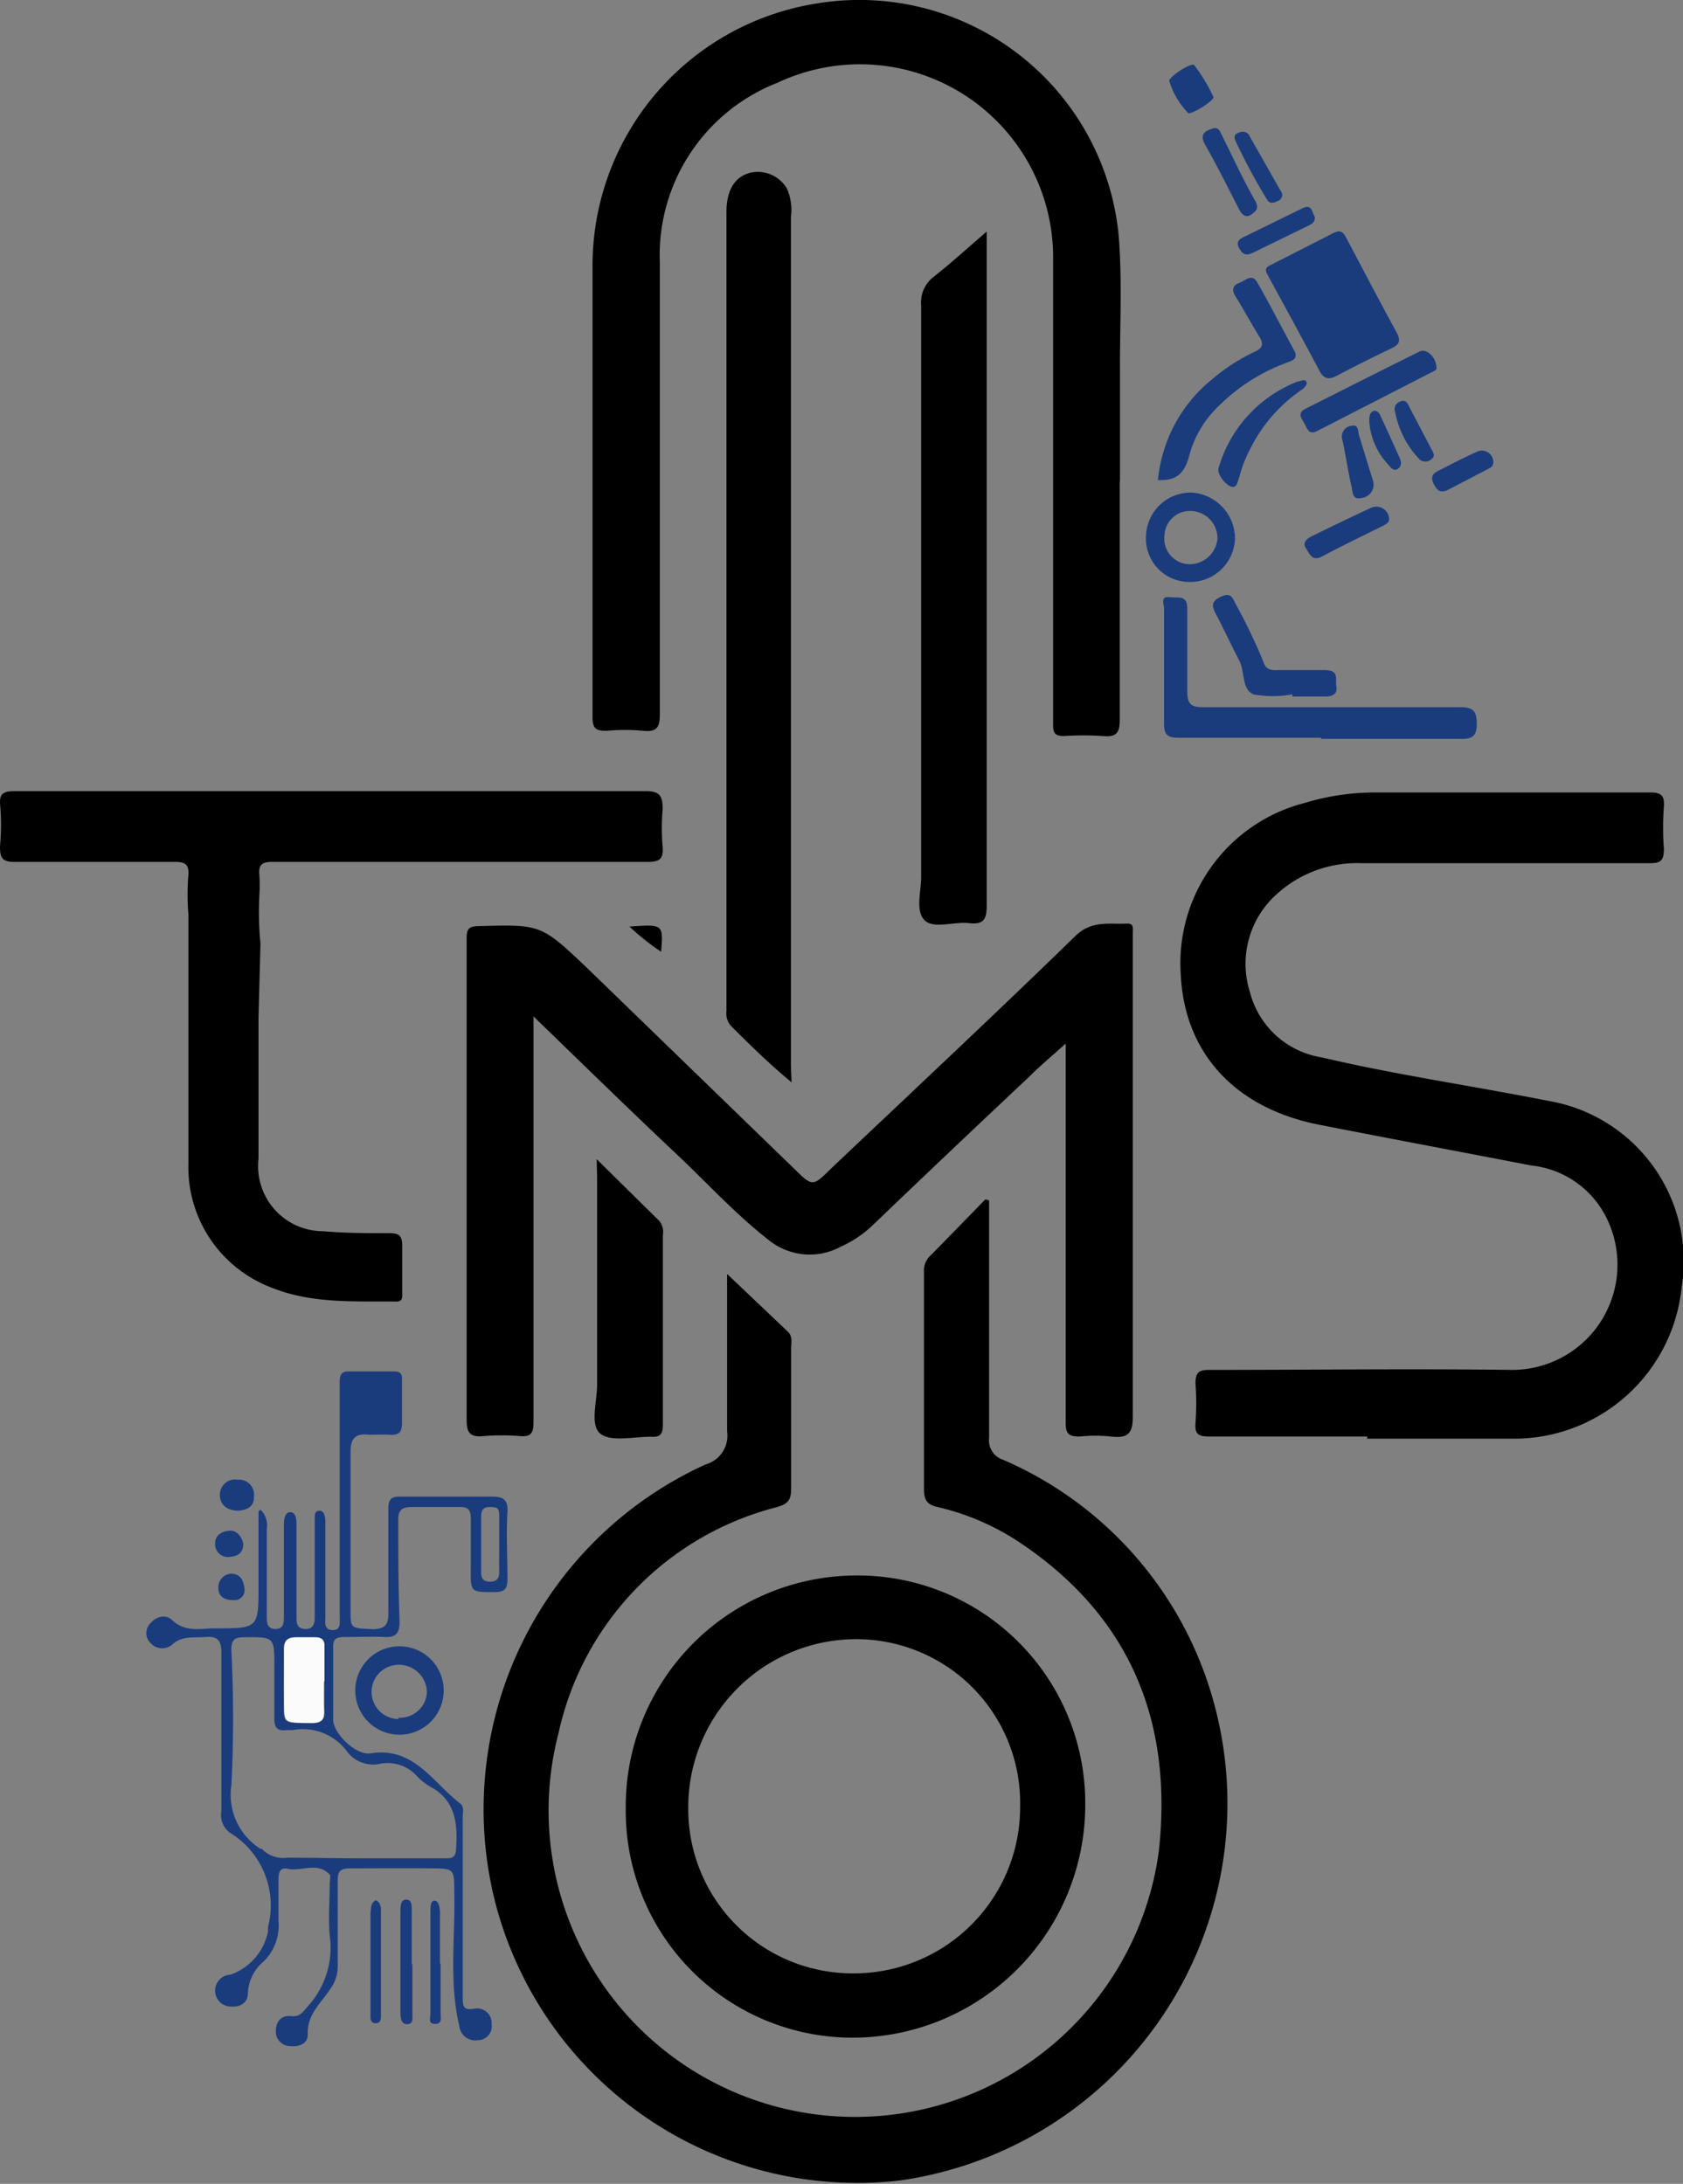 <svg xmlns="http://www.w3.org/2000/svg" viewBox="0 0 77.54 100.64"><rect x="0" y="0" width="77.54" height="100.64" fill="#808080" stroke="none"/><defs><style>.cls-1{fill:#1a3c7d;}.cls-2{fill:#fbfbfb;}</style></defs><g id="Capa_2" data-name="Capa 2"><g id="Capa_1-2" data-name="Capa 1"><path d="M45.57,55.32v1.84c0,3,0,6.07,0,9.11a.94.94,0,0,0,.64,1,17.09,17.09,0,0,1,9.39,10.14,17.55,17.55,0,0,1-14.18,23.08A17.23,17.23,0,0,1,22.72,87.27,17.46,17.46,0,0,1,32.5,67.49a1.38,1.38,0,0,0,1-1.53c0-2.35,0-4.71,0-7.25l2.8,2.66c.23.22.15.5.15.76,0,2.16,0,4.33,0,6.5,0,.52-.18.68-.64.82A13.78,13.78,0,0,0,25.73,79.88a14.12,14.12,0,1,0,27.66,5.43c.65-5.92-1.28-10.75-6.31-14.16a11.51,11.51,0,0,0-3.88-1.7c-.51-.11-.63-.35-.63-.83,0-3.35,0-6.69,0-10a.92.92,0,0,1,.26-.72c.86-.87,1.71-1.75,2.57-2.63Z"/><path d="M24.58,46.84v7.92c0,3.59,0,7.18,0,10.77,0,.48-.09.7-.63.65a10.22,10.22,0,0,0-1.66,0c-.6.06-.8-.11-.79-.77,0-6.07,0-12.13,0-18.2,0-1.32,0-2.65,0-4,0-.41.12-.52.53-.53,2.89-.08,2.89-.09,5,1.91l9.54,9.25c.87.86.87.85,1.73,0,3.76-3.56,7.54-7.1,11.25-10.71.76-.74,1.57-.52,2.4-.57.3,0,.24.25.24.43,0,.65,0,1.3,0,2,0,6.76,0,13.53,0,20.3,0,.77-.22,1-1,.91a6.94,6.94,0,0,0-1.44,0c-.5,0-.65-.11-.65-.62,0-5.52,0-11,0-16.55v-.94c-.63.57-1.15,1-1.64,1.49Q43.82,53,40.22,56.45a5.15,5.15,0,0,1-1.48,1,3,3,0,0,1-3.33-.31c-1.49-1.16-2.76-2.55-4.12-3.84C29.08,51.22,26.9,49.09,24.58,46.84Z"/><path d="M51.59,22.19c0,3.67,0,7.33,0,11,0,.62-.19.78-.77.73a13.52,13.52,0,0,0-1.8,0c-.38,0-.5-.11-.5-.5,0-1.13,0-2.26,0-3.39,0-6,0-12,0-18.06A8.9,8.9,0,0,0,35.83,3.81,8.53,8.53,0,0,0,30.4,12.1c0,6.94,0,13.88,0,20.81,0,.57-.11.83-.74.77a9.09,9.09,0,0,0-1.73,0c-.51,0-.63-.14-.63-.64q0-7.66,0-15.32c0-1.78,0-3.56,0-5.35A12.23,12.23,0,0,1,37.63.16,12,12,0,0,1,51.54,10.85c.17,2.09.05,4.19.06,6.29,0,1.68,0,3.37,0,5.05Z"/><path d="M63,66.2c-2.43,0-4.86,0-7.29,0-.51,0-.67-.12-.63-.63a12,12,0,0,0,0-1.8c0-.52.14-.64.64-.64,4.64,0,9.29-.06,13.94,0a4.85,4.85,0,0,0,4.42-6.87,4.38,4.38,0,0,0-3.53-2.55c-3.26-.63-6.52-1.24-9.78-1.88-3.87-.76-6.21-3.31-6.37-6.94A7.62,7.62,0,0,1,60.12,37a11.17,11.17,0,0,1,3.2-.48q6.36,0,12.71,0c.52,0,.66.15.63.65a12.56,12.56,0,0,0,0,1.94c0,.58-.16.67-.68.67q-6.6,0-13.22,0a5.5,5.5,0,0,0-3.91,1.4,4.31,4.31,0,0,0-1.26,4.55,4.07,4.07,0,0,0,3.31,3c3.45.81,6.95,1.31,10.42,2a7.49,7.49,0,0,1,6.16,8.57,7.76,7.76,0,0,1-7.78,7c-2.24,0-4.48,0-6.72,0Z"/><path d="M8.71,42.28a.81.81,0,0,0,0-.15"/><path d="M12.73,46.06h0"/><path d="M12,43.48a14.79,14.79,0,0,1-.05-2.22,7.37,7.37,0,0,0,0-.94c-.05-.48.14-.61.61-.6,2.43,0,4.86,0,7.29,0,3.35,0,6.7,0,10,0,.55,0,.72-.15.68-.69a10,10,0,0,1,0-1.73c0-.63-.13-.85-.82-.84-4.81,0-9.63,0-14.44,0H15.2c-4.84,0-9.68,0-14.52,0-.53,0-.73.11-.67.67A10.73,10.73,0,0,1,0,39c0,.55.11.73.7.72,2.45,0,4.91,0,7.37,0,.47,0,.64.12.61.6a10.94,10.94,0,0,0,0,1.81l0,4.72c0,2.26,0,4.52,0,6.79a5.93,5.93,0,0,0,3.81,5.69c1.87.76,3.83.63,5.77.65.31,0,.27-.22.27-.4,0-.73,0-1.45,0-2.17,0-.51-.18-.58-.62-.58-1,0-2,0-3-.09a3,3,0,0,1-3-3.34c0-2.17,0-4.33,0-6.5"/><path d="M50,83.17A10.73,10.73,0,0,1,39.57,93.9,10.45,10.45,0,0,1,28.83,83.33a10.64,10.64,0,0,1,10.3-10.72A10.49,10.49,0,0,1,50,83.17ZM39.32,75.54a7.74,7.74,0,0,0-7.61,7.75,7.57,7.57,0,0,0,7.5,7.65A7.66,7.66,0,0,0,47,83.24,7.55,7.55,0,0,0,39.32,75.54Z"/><path d="M36.47,49.88c-1.07-.89-1.94-1.75-2.8-2.61a.86.86,0,0,1-.2-.67q0-18.41,0-36.83c0-1,.38-1.63,1.1-1.81a1.56,1.56,0,0,1,1.68.72A2.43,2.43,0,0,1,36.44,10q0,8.67,0,17.33,0,10.92,0,21.82Z"/><path d="M45.46,10.67v.86c0,10.07,0,20.14,0,30.2,0,.66-.16.89-.83.81s-1.66.3-2.06-.16-.12-1.33-.13-2q0-13.14,0-26.29A1.49,1.49,0,0,1,43,12.77C43.81,12.13,44.57,11.44,45.46,10.67Z"/><path class="cls-1" d="M12,69.57a1,1,0,0,1,.29.89c0,1.32,0,2.65,0,4,0,.28,0,.61.4.61s.39-.33.39-.61c0-1.28,0-2.56,0-3.83,0-.12,0-.24,0-.36s0-.57.28-.58.3.33.3.56c0,1.18,0,2.36,0,3.54v.79c0,.27.06.47.39.49s.45-.19.45-.5v-3.9c0-.22,0-.43,0-.65s0-.39.21-.4.27.24.28.43c0,.57,0,1.15,0,1.73,0,.91,0,1.83,0,2.74,0,.25-.07.59.33.6s.33-.35.33-.58c0-3,0-6,0-9,0-.62,0-1.25,0-1.87,0-.35.11-.48.46-.47.67,0,1.35,0,2,0,.29,0,.43.06.41.4,0,.67,0,1.35,0,2,0,.44-.18.54-.56.52s-.63,0-.93,0c-.66-.08-.89.16-.88.83,0,2.41,0,4.82,0,7.23,0,.89,0,.84,1,.9.74,0,.75-.36.74-.89,0-1.54,0-3.08,0-4.62,0-.48.11-.61.6-.6,1.39,0,2.79,0,4.18,0,.48,0,.74.11.71.69-.06,1,0,2.07,0,3.11,0,.48-.15.6-.62.6-1.09,0-1.08,0-1.07-1.1,0-.77,0-1.54,0-2.31,0-.37-.12-.52-.51-.51-.74,0-1.49,0-2.23,0-.47,0-.62.18-.6.66,0,1.54,0,3.08.06,4.62,0,.51-.15.74-.69.71s-1.25,0-1.87,0c-.4,0-.51.12-.5.49,0,1.11,0,2.22,0,3.32,0,.63,1.05,1.66,1.72,1.55,2-.32,2.87,1.35,4.13,2.31.2.15.12.41.12.62q0,4.15,0,8.31c0,.39,0,.62.53.53a.67.67,0,0,1,.8.71.64.64,0,0,1-.63.74.74.74,0,0,1-.86-.66c-.48-2-.18-4.11-.23-6.16,0-1.09,0-1.09-1.11-1.1s-2.46,0-3.68,0c-.45,0-.59.13-.58.57,0,1.3,0,2.6,0,3.9a1.76,1.76,0,0,1-.33,1.07c-.43.67-1.1,1.19-1.05,2.13,0,.41-.41.57-.81.52a.66.66,0,0,1-.66-.71c0-.41.25-.72.69-.67s.55-.2.79-.46a4,4,0,0,0,1-3.26c-.07-.79,0-1.58,0-2.38,0-.14.06-.35,0-.42-.56-.61-1.29-.13-1.94-.27-.37-.08-.42.21-.42.5,0,.63,0,1.25,0,1.88a2.34,2.34,0,0,1-.68,1.89,2,2,0,0,0-.73,1.49c0,.39-.33.62-.75.59A.71.71,0,0,1,10.62,91a2.67,2.67,0,0,0,1.73-2,1.47,1.47,0,0,1,0-.21,3.92,3.92,0,0,0-1.74-4.32,1,1,0,0,1-.41-1c0-2.43,0-4.86,0-7.29,0-.58-.17-.79-.74-.74s-1.07-.08-1.55.37a.72.72,0,0,1-1-.12.63.63,0,0,1,0-.86c.27-.33.7-.45,1-.19.62.61,1.35.4,2,.4,2,0,2,0,2-2l0-3.4S11.93,69.64,12,69.57Zm4.74,16.07h0c1.25,0,2.5,0,3.75,0,.29,0,.49,0,.52-.4.08-1.17,0-2.26-1.18-2.9a2.63,2.63,0,0,1-.62-.49,1.82,1.82,0,0,0-1.69-.57A1.5,1.5,0,0,1,16,80.73a2.53,2.53,0,0,0-2.52-1c-.09,0-.19,0-.29,0-.46.06-.56-.17-.55-.59,0-.77,0-1.54,0-2.31,0-1.41,0-1.39-1.39-1.38-.46,0-.6.13-.59.62a61.24,61.24,0,0,1,0,6.21A2.94,2.94,0,0,0,12,85.2l.06,0a1.36,1.36,0,0,0,1.17.41C14.38,85.61,15.56,85.64,16.74,85.64ZM14.93,77.5h0c0-.53,0-1.06,0-1.59,0-.32-.14-.43-.42-.44l-.93,0c-.34,0-.52.15-.51.53,0,.87,0,1.74,0,2.6s0,.78,1.24.82c.73,0,.6-.41.6-.82ZM23,71.21c0-.43,0-.87,0-1.3s-.08-.45-.4-.46-.43.12-.43.43c0,.86,0,1.73,0,2.59,0,.32.14.42.43.42s.41-.17.4-.46S23,71.61,23,71.21Z"/><path d="M27.49,53.42l2.88,2.84a.82.82,0,0,1,.17.67c0,2.91,0,5.82,0,8.73,0,.46-.14.58-.57.55-.79,0-1.82.25-2.31-.14s-.15-1.48-.15-2.26c0-3.19,0-6.39,0-9.59Z"/><path class="cls-1" d="M60.89,34c-2.19,0-4.38,0-6.57,0-.53,0-.7-.13-.69-.69,0-1.76,0-3.51,0-5.27,0-.18-.18-.57.24-.52s.83-.12.83.52c0,1.28,0,2.55,0,3.83,0,.57.18.73.74.72,4,0,7.9,0,11.84,0,.61,0,.76.19.76.78s-.25.69-.76.68c-2.15,0-4.29,0-6.43,0Z"/><path class="cls-1" d="M61.65,10.66c.21,0,.29.14.37.29.77,1.46,1.54,2.93,2.33,4.38.19.35.14.55-.24.72-.84.4-1.68.82-2.51,1.26-.37.2-.6.17-.81-.22-.77-1.46-1.57-2.92-2.36-4.37-.1-.18-.2-.35.06-.48l3-1.53Z"/><path class="cls-1" d="M53.35,22.12a6.79,6.79,0,0,1,2.48-4.63,8.71,8.71,0,0,1,2-1.29c.35-.17.39-.35.2-.67-.38-.61-.72-1.25-1.1-1.86-.18-.29-.16-.51.16-.63s.59-.47.85,0c.57,1,1.12,2.07,1.68,3.1.24.44-.14.48-.38.59a8.69,8.69,0,0,0-3.11,2,4.87,4.87,0,0,0-1.3,2.13C54.63,21.65,54.34,22.19,53.35,22.12Z"/><path class="cls-1" d="M59.54,32a5.07,5.07,0,0,1-1.79,0c-.56-.24-.38-1.06-.66-1.57-.38-.73-.72-1.47-1.1-2.19-.18-.35-.14-.55.24-.73s.51-.09.66.25a26.11,26.11,0,0,1,1.31,2.72c.11.38.35.41.65.4.72,0,1.44,0,2.16,0s.5.4.56.76-.2.46-.52.46H59.54Z"/><path class="cls-1" d="M52.8,24.7a2.06,2.06,0,0,1,2.1-2,2.13,2.13,0,0,1,2,2.12,2.07,2.07,0,0,1-2.12,2A2,2,0,0,1,52.8,24.7Zm3.29.13a1.25,1.25,0,0,0-1.2-1.28,1.17,1.17,0,0,0-1.24,1.12A1.18,1.18,0,0,0,54.74,26,1.29,1.29,0,0,0,56.09,24.83Z"/><path class="cls-1" d="M20.44,78a2,2,0,1,1-4.07-.19,2,2,0,1,1,4.07.19Zm-2.1,1.16A1.25,1.25,0,0,0,19.67,78a1.29,1.29,0,0,0-1.3-1.28,1.25,1.25,0,0,0,0,2.5Z"/><path class="cls-1" d="M66.18,17c0,.05-.14.12-.27.18l-5.24,2.69c-.38.19-.45-.14-.57-.35s-.34-.47,0-.66c1.75-.88,3.5-1.77,5.26-2.64C65.71,16,66.21,16.48,66.18,17Z"/><path class="cls-1" d="M56.81,22.44c-.29,0-.75-.58-.67-.86a6.09,6.09,0,0,1,3.65-4c.13,0,.3-.13.39,0s-.1.31-.22.39a7.12,7.12,0,0,0-2.34,2.68,6,6,0,0,0-.54,1.4C57,22.24,57,22.42,56.81,22.44Z"/><path class="cls-1" d="M64,23.91c0,.17-.13.24-.26.31-.94.47-1.89.92-2.82,1.42-.46.24-.56-.08-.75-.37s.07-.46.29-.57c.88-.43,1.76-.86,2.65-1.27A.59.59,0,0,1,64,23.91Z"/><path class="cls-1" d="M55.94,5.9c.2,0,.25.11.31.24.53,1.05,1,2.11,1.6,3.15.17.33,0,.46-.22.61s-.42,0-.54-.25c-.52-1-1-2-1.58-3C55.22,6.12,55.62,6,55.94,5.9Z"/><path class="cls-1" d="M60.58,10c0,.24-.12.31-.28.39l-2.58,1.26c-.3.15-.47.08-.63-.21s0-.43.26-.54L60,9.6C60.47,9.37,60.44,9.8,60.58,10Z"/><path class="cls-1" d="M19,90.52c0,.77,0,1.54,0,2.31,0,.18.06.43-.22.45s-.32-.24-.33-.46c0-1.59,0-3.18,0-4.77,0-.2,0-.51.27-.51s.25.32.25.52c0,.82,0,1.64,0,2.46Z"/><path class="cls-1" d="M17.32,87.57c.27.14.23.4.23.63,0,1.51,0,3,0,4.53,0,.2.05.51-.24.51s-.24-.3-.24-.5c0-1.54,0-3.07,0-4.61C17.11,87.93,17.06,87.69,17.32,87.57Z"/><path class="cls-1" d="M61.83,20.2a.5.5,0,0,1,.44-.58c.32-.07.29.24.34.43l.63,2.05a.62.62,0,0,1-.52.85c-.44.11-.4-.33-.46-.57C62.09,21.66,62,20.93,61.83,20.2Z"/><path class="cls-1" d="M68.8,21.3a.29.29,0,0,1-.18.28l-1.92,1c-.36.17-.51,0-.66-.31s0-.48.28-.6c.58-.3,1.15-.59,1.74-.86A.53.53,0,0,1,68.8,21.3Z"/><path class="cls-1" d="M54.75,5.22a3.71,3.71,0,0,1-.88-1.49c0-.19.88-.78,1.13-.75a7.39,7.39,0,0,1,.91,1.5C55.91,4.65,55,5.23,54.75,5.22Z"/><path class="cls-1" d="M57.18,6.08a.34.34,0,0,1,.4.21L59,8.79a.29.29,0,0,1-.13.47c-.19.11-.39.14-.5-.07a28,28,0,0,1-1.45-2.7C56.79,6.19,57,6.13,57.18,6.08Z"/><path class="cls-1" d="M20.3,90.48c0,.76,0,1.53,0,2.3,0,.19.09.49-.25.49s-.22-.27-.22-.45c0-1.58,0-3.17,0-4.75,0-.18,0-.48.19-.48s.24.31.25.51c0,.79,0,1.58,0,2.38Z"/><path class="cls-1" d="M64.63,18.47c.19,0,.25.18.31.3l1,1.91c.08.16.22.34,0,.49a.41.41,0,0,1-.54,0,4.35,4.35,0,0,1-1.14-2.27C64.22,18.67,64.4,18.51,64.63,18.47Z"/><path class="cls-1" d="M11,69.62c-.55,0-.87-.28-.87-.73a.7.7,0,0,1,.82-.7.69.69,0,0,1,.75.77C11.72,69.44,11.37,69.58,11,69.62Z"/><path class="cls-1" d="M63.31,18.93c.19,0,.25.14.31.27.29.63.58,1.26.86,1.89.09.19.11.39-.08.52s-.34-.08-.45-.21a3.23,3.23,0,0,1-.86-1.92C63.08,19.27,63.07,19,63.31,18.93Z"/><path class="cls-1" d="M11.21,71.14c0,.42-.25.57-.58.6a.59.59,0,0,1-.72-.6c0-.42.33-.57.66-.6S11.14,70.81,11.21,71.14Z"/><path class="cls-1" d="M10.64,72.52c.46,0,.58.34.62.67a.46.46,0,0,1-.51.55c-.35,0-.68-.12-.69-.55A.63.63,0,0,1,10.64,72.52Z"/><path d="M29,42.7c1.56-.11,1.56-.11,1.46,1.16A11.21,11.21,0,0,1,29,42.7Z"/><path class="cls-2" d="M14.93,77.5v1.08c0,.41.13.85-.6.82-1.23,0-1.23,0-1.24-.82s0-1.73,0-2.6c0-.38.17-.52.51-.53l.93,0c.28,0,.44.12.42.44,0,.53,0,1.06,0,1.59Z"/></g></g></svg>